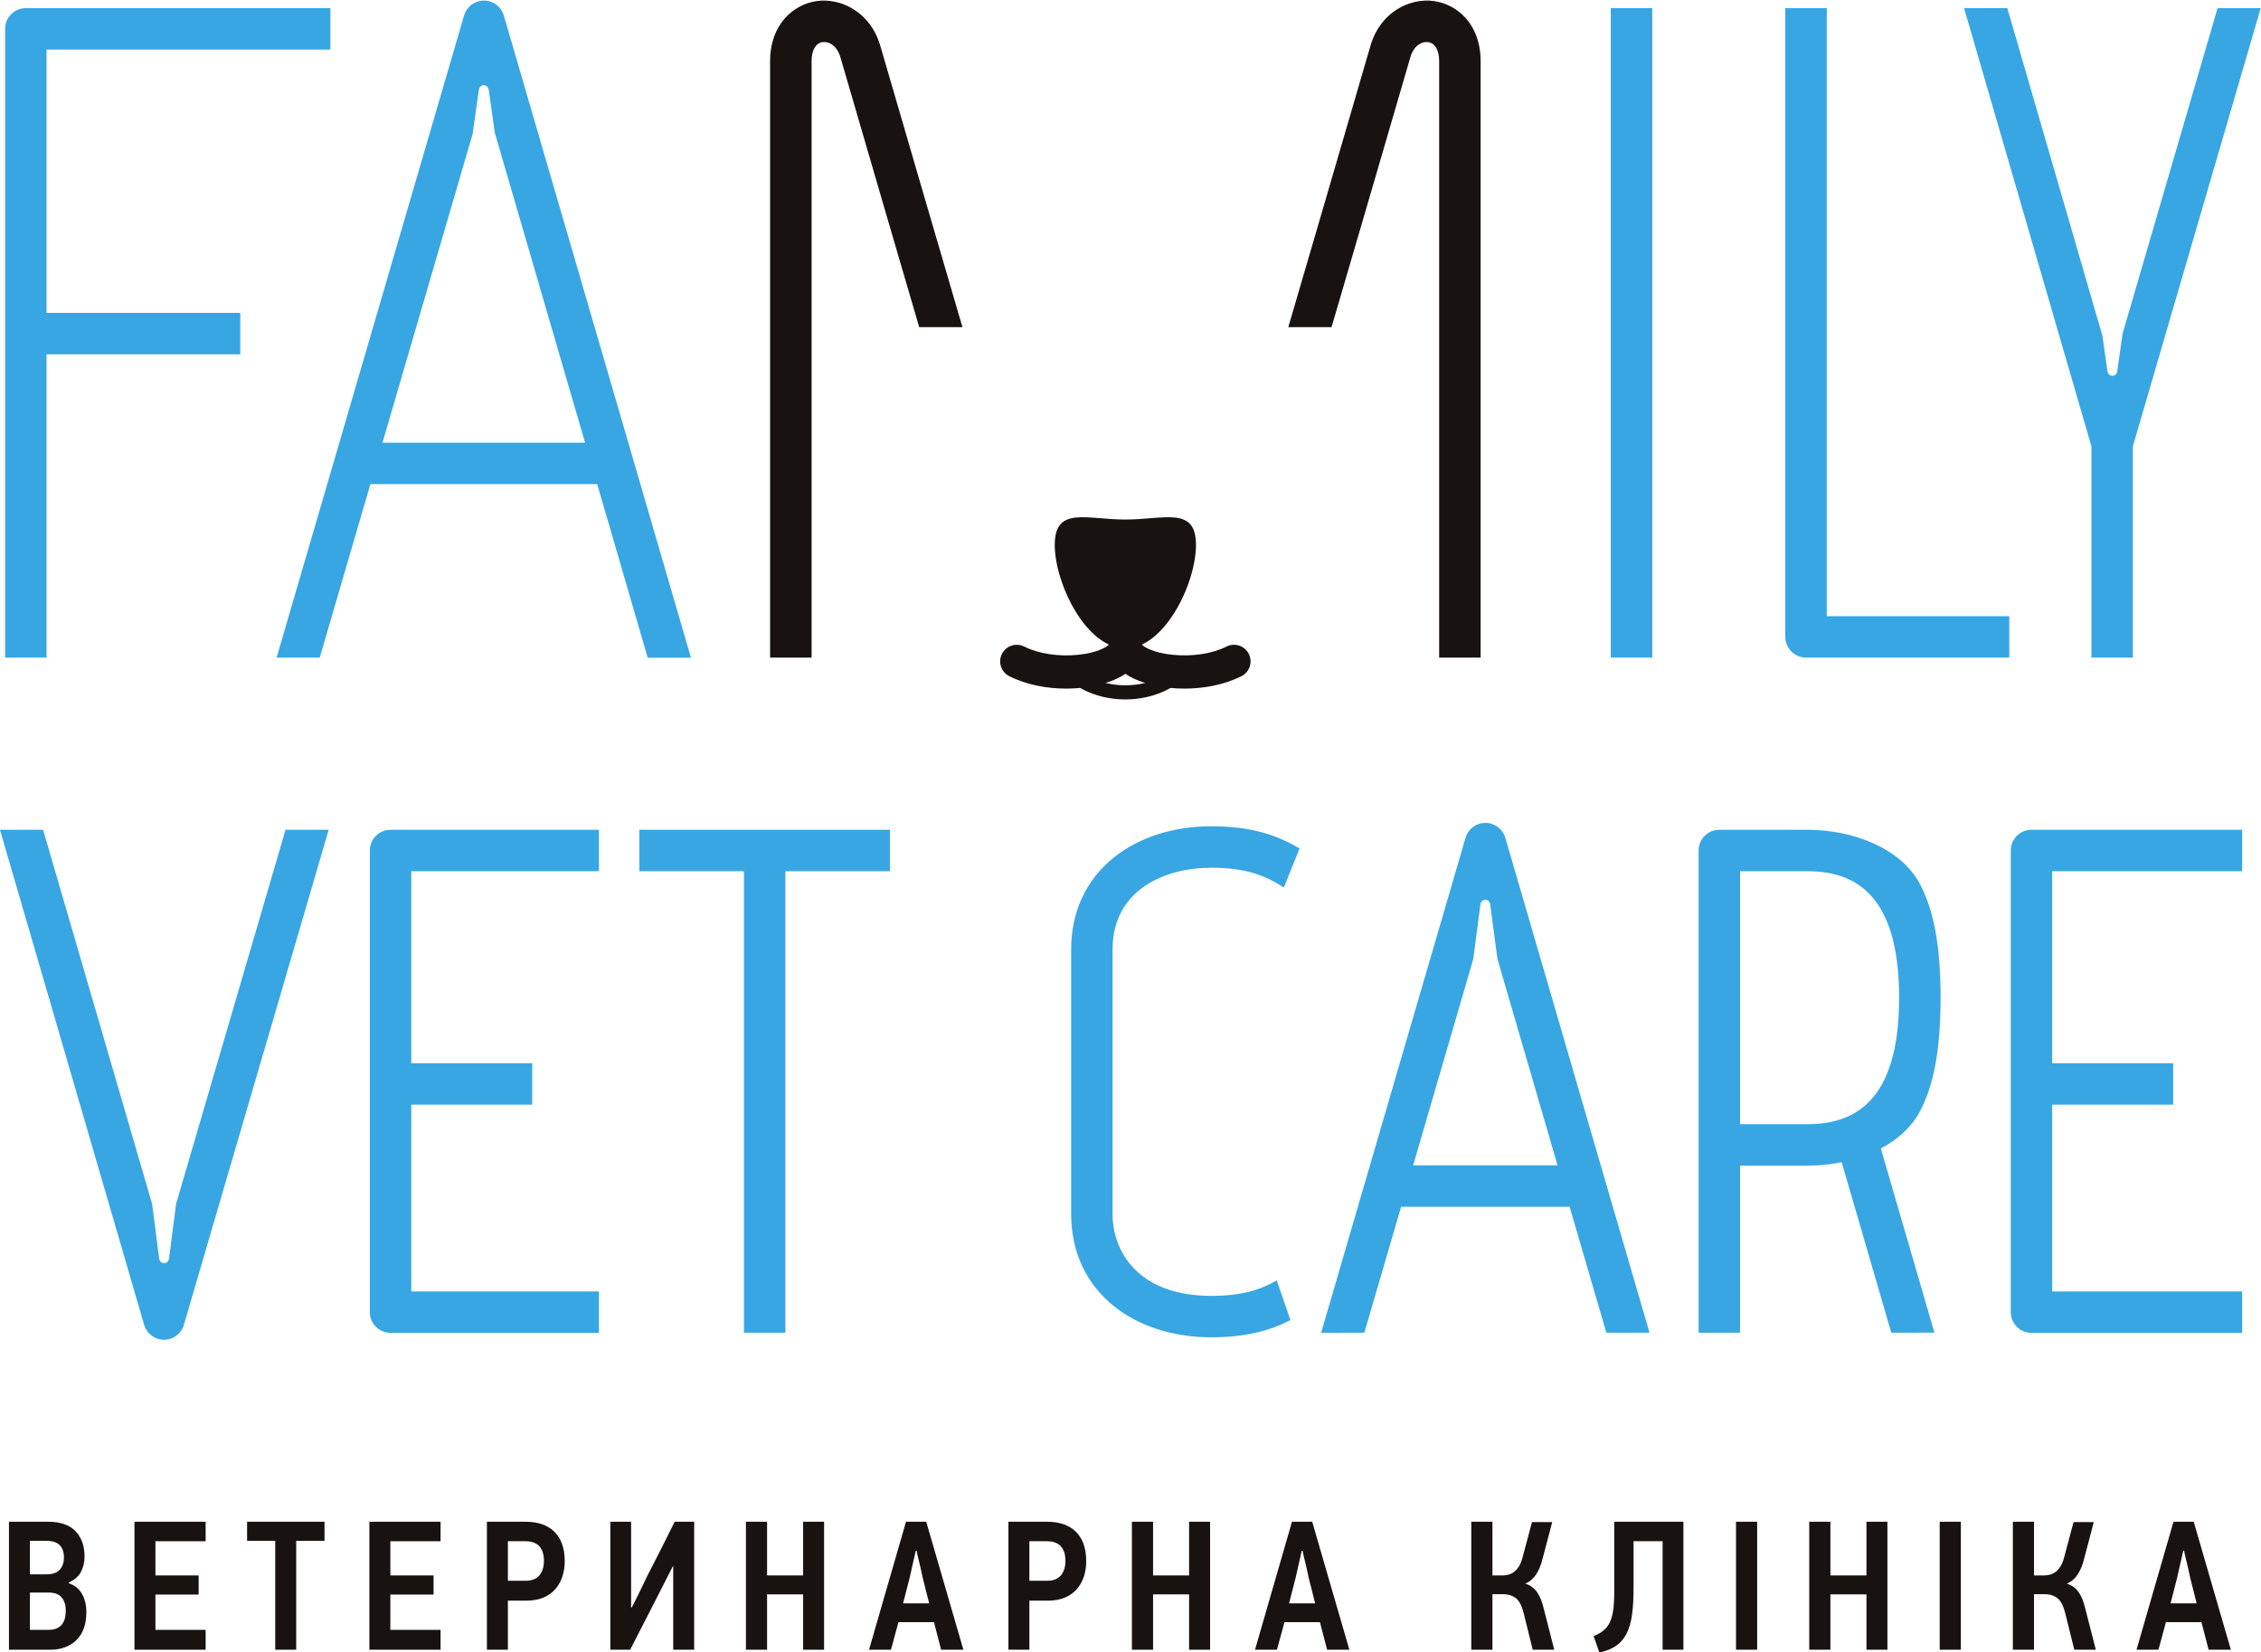 <?xml version="1.0" encoding="UTF-8" standalone="no"?>
<!-- Created with Inkscape (http://www.inkscape.org/) -->

<svg
   xmlns:dc="http://purl.org/dc/elements/1.1/"
   xmlns:cc="http://creativecommons.org/ns#"
   xmlns:rdf="http://www.w3.org/1999/02/22-rdf-syntax-ns#"
   xmlns:svg="http://www.w3.org/2000/svg"
   xmlns="http://www.w3.org/2000/svg"
   version="1.1"
   width="3837.276"
   height="2804.41"
   id="svg2">
  <defs
     id="defs4" />
  <g
     transform="translate(1828.995,4471.776)"
     id="layer1">
    <g
       transform="matrix(1.25,0,0,-1.25,-2310.357,4530.429)"
       id="g2993">
      <g
         transform="scale(0.542,0.542)"
         id="g2995">
        <g
           transform="translate(-591.91,-28.759)"
           id="g3701">
          <path
             d="m 1467.21,9280.62 c 0,13.56 -3.38,24.52 -10.13,32.86 -6.76,8.34 -17.97,12.5 -33.63,12.5 l -46.07,0 0,-93.53 46.53,0 c 8.29,0 15.2,1.24 20.73,3.71 5.53,2.47 9.98,5.94 13.36,10.43 3.38,4.46 5.76,9.64 7.14,15.51 1.38,5.85 2.07,12.03 2.07,18.52 z m -4.6,133.36 c 0,12.9 -3.46,23.03 -10.37,30.41 -6.91,7.36 -18.04,11.05 -33.4,11.05 l -41.46,0 0,-83.85 41.92,0 c 15.04,0 26.03,3.93 32.94,11.75 6.91,7.84 10.37,18.04 10.37,30.64 z m 56.2,-136.37 c 0,-30.71 -8.22,-54.22 -24.65,-70.48 -16.43,-16.29 -38.46,-24.42 -66.11,-24.42 l -103.19,0 0,320.64 98.13,0 c 30.4,0 53.21,-7.83 68.41,-23.49 15.2,-15.66 22.8,-37.02 22.8,-64.03 0,-13.53 -2.84,-25.96 -8.52,-37.32 -5.68,-11.37 -15.89,-20.44 -30.63,-27.19 l 0,-2.29 c 7.66,-2.48 14.27,-6.07 19.81,-10.83 5.52,-4.78 10.05,-10.37 13.59,-16.82 3.52,-6.45 6.14,-13.44 7.83,-20.96 1.68,-7.53 2.53,-15.13 2.53,-22.81"
             id="path3317"
             style="fill:#181210;fill-opacity:1;fill-rule:nonzero;stroke:none" />
          <path
             d="m 1639.23,9182.71 0,320.64 178.29,0 0,-48.83 -125.77,0 0,-85.7 108.27,0 0,-47.91 -108.27,0 0,-88.46 125.77,0 0,-49.74 -178.29,0"
             id="path3319"
             style="fill:#181210;fill-opacity:1;fill-rule:nonzero;stroke:none" />
          <path
             d="m 2044.41,9455.44 0,-272.73 -52.52,0 0,272.73 -70.49,0 0,47.91 193.96,0 0,-47.91 -70.95,0"
             id="path3321"
             style="fill:#181210;fill-opacity:1;fill-rule:nonzero;stroke:none" />
          <path
             d="m 2227.73,9182.71 0,320.64 178.28,0 0,-48.83 -125.78,0 0,-85.7 108.27,0 0,-47.91 -108.27,0 0,-88.46 125.78,0 0,-49.74 -178.28,0"
             id="path3323"
             style="fill:#181210;fill-opacity:1;fill-rule:nonzero;stroke:none" />
          <path
             d="m 2664.97,9405.46 c 0,15.88 -3.86,28.04 -11.53,36.45 -7.67,8.4 -19.35,12.61 -35.01,12.61 l -43.76,0 0,-99.06 44.22,0 c 15.66,0 27.26,4.51 34.79,13.53 7.53,9.02 11.29,21.18 11.29,36.47 z m 52.06,-1.16 c 0,-13.82 -2.01,-26.71 -5.99,-38.69 -4.01,-11.99 -9.91,-22.43 -17.75,-31.34 -7.83,-8.91 -17.73,-15.88 -29.7,-20.96 -11.98,-5.05 -25.96,-7.6 -41.94,-7.6 l -46.98,0 0,-123 -52.53,0 0,320.64 96.75,0 c 15.05,0 28.57,-1.99 40.55,-5.98 11.97,-4 22.26,-10.07 30.86,-18.21 8.59,-8.14 15.2,-18.43 19.81,-30.86 4.62,-12.44 6.92,-27.1 6.92,-44"
             id="path3325"
             style="fill:#181210;fill-opacity:1;fill-rule:nonzero;stroke:none" />
          <path
             d="m 2831.28,9182.71 0,320.64 52.06,0 0,-214.69 c 0.3,0 0.52,-0.07 0.68,-0.21 0.15,-0.17 0.39,-0.25 0.71,-0.25 7.04,13.21 13.72,26.42 20.03,39.63 6.29,13.19 12.67,26.4 19.11,39.61 11.68,22.73 23.19,45.31 34.56,67.72 11.36,22.43 22.72,45.16 34.09,68.19 l 48.83,0 0,-320.64 -52.52,0 0,209.15 -0.92,0 c -5.23,-10.13 -10.45,-20.42 -15.67,-30.86 -5.22,-10.44 -10.44,-20.73 -15.66,-30.86 l -75.54,-147.43 -49.76,0"
             id="path3327"
             style="fill:#181210;fill-opacity:1;fill-rule:nonzero;stroke:none" />
          <path
             d="m 3314.27,9182.71 0,138.67 -90.3,0 0,-138.67 -52.99,0 0,320.64 52.99,0 0,-134.53 90.3,0 0,134.53 52.51,0 0,-320.64 -52.51,0"
             id="path3329"
             style="fill:#181210;fill-opacity:1;fill-rule:nonzero;stroke:none" />
          <path
             d="m 3581.18,9363.3 -16.58,-64.49 65.41,0 -16.12,64.03 c -0.61,2.77 -1.6,7.37 -2.99,13.82 -1.38,6.46 -2.92,13.21 -4.61,20.28 -1.68,7.04 -3.3,13.74 -4.83,20.03 -1.53,6.29 -2.46,10.83 -2.77,13.6 l -2.31,0 -15.2,-67.27 z m 60.82,-111.5 -88.91,0 c -0.63,-2.74 -1.85,-7.35 -3.7,-13.81 -1.84,-6.44 -3.76,-13.36 -5.75,-20.74 -1.99,-7.36 -3.84,-14.28 -5.53,-20.71 -1.68,-6.46 -2.99,-11.08 -3.91,-13.83 l -54.83,0 92.61,320.64 50.67,0 93.06,-320.64 -55.74,0 -17.97,69.09"
             id="path3331"
             style="fill:#181210;fill-opacity:1;fill-rule:nonzero;stroke:none" />
          <path
             d="m 3971.34,9405.46 c 0,15.88 -3.84,28.04 -11.51,36.45 -7.67,8.4 -19.35,12.61 -35.01,12.61 l -43.77,0 0,-99.06 44.23,0 c 15.66,0 27.24,4.51 34.77,13.53 7.53,9.02 11.29,21.18 11.29,36.47 z m 52.06,-1.16 c 0,-13.82 -1.99,-26.71 -5.99,-38.69 -3.99,-11.99 -9.91,-22.43 -17.73,-31.34 -7.84,-8.91 -17.73,-15.88 -29.72,-20.96 -11.98,-5.05 -25.96,-7.6 -41.92,-7.6 l -46.99,0 0,-123 -52.51,0 0,320.64 96.74,0 c 15.03,0 28.56,-1.99 40.53,-5.98 11.99,-4 22.26,-10.07 30.88,-18.21 8.6,-8.14 15.2,-18.43 19.79,-30.86 4.62,-12.44 6.92,-27.1 6.92,-44"
             id="path3333"
             style="fill:#181210;fill-opacity:1;fill-rule:nonzero;stroke:none" />
          <path
             d="m 4281.16,9182.71 0,138.67 -90.28,0 0,-138.67 -52.99,0 0,320.64 52.99,0 0,-134.53 90.28,0 0,134.53 52.52,0 0,-320.64 -52.52,0"
             id="path3335"
             style="fill:#181210;fill-opacity:1;fill-rule:nonzero;stroke:none" />
          <path
             d="m 4548.09,9363.3 -16.59,-64.49 65.42,0 -16.12,64.03 c -0.63,2.77 -1.61,7.37 -2.99,13.82 -1.38,6.46 -2.93,13.21 -4.61,20.28 -1.7,7.04 -3.31,13.74 -4.84,20.03 -1.55,6.29 -2.47,10.83 -2.77,13.6 l -2.3,0 -15.2,-67.27 z m 60.8,-111.5 -88.9,0 c -0.63,-2.74 -1.84,-7.35 -3.69,-13.81 -1.84,-6.44 -3.76,-13.36 -5.75,-20.74 -2.01,-7.36 -3.86,-14.28 -5.54,-20.71 -1.7,-6.46 -2.99,-11.08 -3.91,-13.83 l -54.83,0 92.59,320.64 50.68,0 93.07,-320.64 -55.75,0 -17.97,69.09"
             id="path3337"
             style="fill:#181210;fill-opacity:1;fill-rule:nonzero;stroke:none" />
          <path
             d="m 4988.04,9182.71 0,320.64 52.98,0 0,-134.53 25.33,0 c 4.61,0 9.37,0.61 14.28,1.85 4.93,1.23 9.61,3.47 14.06,6.67 4.45,3.23 8.6,7.85 12.44,13.84 3.83,5.98 6.98,13.73 9.44,23.27 l 23.5,87.98 50.68,0 -24.89,-94.44 c -3.98,-15.67 -9.66,-28.65 -17.04,-38.93 -7.36,-10.29 -15.98,-17.12 -25.79,-20.49 12.89,-4.32 22.87,-11.61 29.94,-21.9 7.06,-10.29 12.43,-23.41 16.12,-39.39 l 26.73,-104.57 -53.9,0 -22.58,91.22 c -4.91,19.35 -11.68,32.17 -20.28,38.46 -8.6,6.29 -18.72,9.45 -30.4,9.45 l -27.64,0 0,-139.13 -52.98,0"
             id="path3339"
             style="fill:#181210;fill-opacity:1;fill-rule:nonzero;stroke:none" />
          <path
             d="m 5394.51,9335.65 c 0,-25.49 -1.31,-47.52 -3.91,-66.1 -2.62,-18.59 -7.23,-34.26 -13.82,-46.98 -6.62,-12.75 -15.44,-22.9 -26.49,-30.43 -11.07,-7.52 -24.89,-12.96 -41.47,-16.34 l -14.28,40.99 c 9.83,4 18.04,8.69 24.64,14.06 6.61,5.36 11.91,12.21 15.91,20.49 3.98,8.3 6.82,18.58 8.52,30.89 1.68,12.27 2.53,27.63 2.53,46.06 l 0,175.06 173.23,0 0,-320.64 -52.07,0 0,271.81 -72.79,0 0,-118.87"
             id="path3341"
             style="fill:#181210;fill-opacity:1;fill-rule:nonzero;stroke:none" />
          <path
             d="m 5651.16,9182.71 52.984,0 0,320.633 -52.984,0 0,-320.633 z"
             id="path3343"
             style="fill:#181210;fill-opacity:1;fill-rule:nonzero;stroke:none" />
          <path
             d="m 5977.93,9182.71 0,138.67 -90.3,0 0,-138.67 -52.99,0 0,320.64 52.99,0 0,-134.53 90.3,0 0,134.53 52.53,0 0,-320.64 -52.53,0"
             id="path3345"
             style="fill:#181210;fill-opacity:1;fill-rule:nonzero;stroke:none" />
          <path
             d="m 6161.42,9182.71 52.984,0 0,320.633 -52.984,0 0,-320.633 z"
             id="path3347"
             style="fill:#181210;fill-opacity:1;fill-rule:nonzero;stroke:none" />
          <path
             d="m 6344.68,9182.71 0,320.64 52.99,0 0,-134.53 25.33,0 c 4.61,0 9.37,0.61 14.27,1.85 4.93,1.23 9.62,3.47 14.06,6.67 4.45,3.23 8.6,7.85 12.44,13.84 3.84,5.98 6.99,13.73 9.44,23.27 l 23.5,87.98 50.68,0 -24.89,-94.44 c -3.98,-15.67 -9.66,-28.65 -17.04,-38.93 -7.36,-10.29 -15.96,-17.12 -25.79,-20.49 12.89,-4.32 22.87,-11.61 29.94,-21.9 7.07,-10.29 12.43,-23.41 16.12,-39.39 l 26.73,-104.57 -53.9,0 -22.58,91.22 c -4.91,19.35 -11.68,32.17 -20.28,38.46 -8.59,6.29 -18.72,9.45 -30.4,9.45 l -27.63,0 0,-139.13 -52.99,0"
             id="path3349"
             style="fill:#181210;fill-opacity:1;fill-rule:nonzero;stroke:none" />
          <path
             d="m 6756.26,9363.3 -16.58,-64.49 65.41,0 -16.12,64.03 c -0.61,2.77 -1.6,7.37 -2.99,13.82 -1.38,6.46 -2.91,13.21 -4.61,20.28 -1.68,7.04 -3.3,13.74 -4.83,20.03 -1.54,6.29 -2.46,10.83 -2.77,13.6 l -2.31,0 -15.2,-67.27 z m 60.83,-111.5 -88.93,0 c -0.62,-2.74 -1.84,-7.35 -3.68,-13.81 -1.85,-6.44 -3.77,-13.36 -5.76,-20.74 -2.01,-7.36 -3.84,-14.28 -5.53,-20.71 -1.68,-6.46 -2.99,-11.08 -3.92,-13.83 l -54.82,0 92.61,320.64 50.67,0 93.06,-320.64 -55.74,0 -17.96,69.09"
             id="path3351"
             style="fill:#181210;fill-opacity:1;fill-rule:nonzero;stroke:none" />
          <path
             d="m 4298.36,11951 c 0,-97.7 -79.22,-259.5 -176.92,-259.5 -97.54,0 -176.85,161.8 -176.85,259.5 0,97.6 79.31,63.4 176.85,63.4 97.7,0 176.92,34.2 176.92,-63.4"
             id="path3353"
             style="fill:#181210;fill-opacity:1;fill-rule:nonzero;stroke:none" />
          <path
             d="m 4269.59,11590.8 c -55.84,0 -108.69,12.6 -142.14,33.3 -41.4,25.4 -47.45,57.8 -47.45,74.8 0,23 18.63,41.5 41.44,41.5 22.28,0 40.34,-17.3 41.49,-39.4 4.85,-5.9 28.85,-20.6 76.96,-25.5 48.97,-5 99.47,2.7 134.91,20.6 20.5,10.4 45.61,2.1 55.88,-18.4 10.3,-20.6 2,-45.4 -18.35,-55.8 -43.17,-21.6 -94.2,-31.1 -142.74,-31.1"
             id="path3355"
             style="fill:#181210;fill-opacity:1;fill-rule:nonzero;stroke:none" />
          <path
             d="m 3973.34,11590.8 c -48.58,0 -99.57,9.5 -142.68,31.1 -20.41,10.4 -28.69,35.2 -18.36,55.8 10.33,20.5 35.33,28.8 55.83,18.4 35.49,-17.9 85.94,-25.6 134.91,-20.6 48.16,4.9 72.11,19.6 76.96,25.5 1.14,22.1 19.21,39.4 41.44,39.4 23.02,0 41.54,-18.5 41.54,-41.5 0,-17 -6.16,-49.4 -47.43,-74.8 -33.61,-20.7 -86.32,-33.3 -142.21,-33.3"
             id="path3357"
             style="fill:#181210;fill-opacity:1;fill-rule:nonzero;stroke:none" />
          <path
             d="m 4121.44,11563.7 c -57.19,0 -111.32,19.8 -148.16,54.5 -7.14,6.8 -7.4,17.9 -0.83,25.1 6.68,7.1 17.89,7.4 25.05,0.7 30.48,-28.5 75.62,-44.9 123.94,-44.9 49.16,0 94.82,16.9 125.44,46.3 7.01,6.8 18.29,6.6 25.11,-0.5 6.74,-7 6.53,-18.3 -0.63,-25.1 -36.84,-35.6 -91.63,-56.1 -149.92,-56.1"
             id="path3359"
             style="fill:#181210;fill-opacity:1;fill-rule:nonzero;stroke:none" />
          <path
             d="m 3335.47,11668.5 -103.94,0 0,1494.3 c 0,92.8 58.76,142.5 116.95,150.7 60.52,8.4 134.78,-27.4 159.31,-112.8 30.02,-104.3 205.55,-704.2 205.55,-704.2 l -108.32,0 c -0.26,1.1 -167.11,570.9 -197.11,675.5 -8.5,29.8 -28.87,40.8 -45.03,38.6 -17.17,-2.5 -27.41,-20.3 -27.41,-47.8 l 0,-1494.3"
             id="path3361"
             style="fill:#181210;fill-opacity:1;fill-rule:nonzero;stroke:none" />
          <path
             d="m 4907.55,11668.5 103.86,0 0,1494.3 c 0,92.8 -58.66,142.5 -116.85,150.7 -60.75,8.4 -134.89,-27.4 -159.31,-112.8 -30.06,-104.3 -205.61,-704.2 -205.61,-704.2 l 108.33,0 c 0.31,1.1 167.16,570.9 197.21,675.5 8.45,29.8 28.65,40.8 44.83,38.6 17.21,-2.5 27.54,-20.3 27.54,-47.8 l 0,-1494.3"
             id="path3363"
             style="fill:#181210;fill-opacity:1;fill-rule:nonzero;stroke:none" />
          <path
             d="m 1419.01,12428.4 485.32,0 0,103.8 -485.32,0 0,659.8 711.04,0 0,103.8 -762.96,0 c -28.65,0 -51.82,-23.2 -51.82,-51.9 l 0,-1575.4 103.74,0 0,759.9"
             id="path3365"
             style="fill:#38a6e3;fill-opacity:1;fill-rule:nonzero;stroke:none" />
          <path
             d="m 2903.96,11133.3 261.97,0 0,-1156.26 103.85,0 0,1156.26 262.02,0 0,103.8 -627.84,0 0,-103.8"
             id="path3367"
             style="fill:#38a6e3;fill-opacity:1;fill-rule:nonzero;stroke:none" />
          <path
             d="m 2228.78,11185.2 0,-1156.7 c 0,-28.64 23.21,-51.92 51.92,-51.92 l 522.08,0 0,103.82 -470.1,0 0,468 302.94,0 0,103.8 -302.94,0 0,481.1 470.1,0 0,103.8 -522.08,0 c -28.71,0 -51.92,-23.2 -51.92,-51.9"
             id="path3369"
             style="fill:#38a6e3;fill-opacity:1;fill-rule:nonzero;stroke:none" />
          <path
             d="m 1743.5,10299.7 -17.79,-138.1 c 0,-0.2 -0.26,-0.4 -0.26,-0.7 -0.16,-0.7 -0.42,-1.3 -0.74,-2 -0.26,-0.8 -0.52,-1.5 -1.04,-2.2 -0.31,-0.5 -0.78,-1 -1.3,-1.5 -0.47,-0.7 -1.2,-1.2 -1.94,-1.8 -0.47,-0.3 -0.88,-0.6 -1.51,-0.9 -0.83,-0.4 -1.67,-0.8 -2.66,-0.9 -0.37,0 -0.57,-0.4 -1.1,-0.4 -0.46,-0.1 -0.93,-0.1 -1.72,-0.1 l 0,0 c -0.52,0 -1.09,0 -1.62,0.1 -0.46,0 -0.73,0.4 -1.04,0.4 -0.99,0.1 -1.88,0.5 -2.77,0.9 -0.36,0.3 -0.99,0.6 -1.56,0.9 -0.68,0.6 -1.36,1.1 -1.93,1.8 -0.42,0.5 -0.79,1 -1.2,1.5 -0.42,0.7 -0.73,1.4 -1.1,2.2 -0.21,0.7 -0.47,1.3 -0.68,2 0,0.3 -0.15,0.5 -0.2,0.7 l -17.9,138.1 -273.04,937.4 -108.07,0 361.17,-1240.37 c 6.47,-22.12 26.82,-37.36 49.79,-37.47 l 0,0 c 23.16,0 43.41,15.35 49.78,37.47 l 362.79,1240.37 -108.18,0 -274.18,-937.4"
             id="path3371"
             style="fill:#38a6e3;fill-opacity:1;fill-rule:nonzero;stroke:none" />
          <path
             d="m 2486.26,12980 15.92,112.4 c 0.11,0.2 0.21,0.4 0.37,0.6 0.06,0.9 0.41,1.7 0.78,2.5 0.31,0.6 0.57,1.3 0.94,1.9 0.48,0.7 1.14,1.4 1.62,1.9 0.52,0.5 1,0.9 1.52,1.4 0.77,0.5 1.56,0.6 2.34,1.1 0.79,0.3 1.36,0.5 2.19,0.7 0,0 0.37,0.2 0.74,0.3 0.52,0.1 1.2,-0.1 1.61,-0.1 0.62,0 1.1,0.2 1.82,0.1 0.32,-0.1 0.43,-0.2 0.63,-0.3 0.79,-0.2 1.37,-0.4 2.14,-0.7 0.79,-0.4 1.68,-0.6 2.4,-1.1 0.48,-0.4 0.85,-0.8 1.25,-1.2 0.63,-0.7 1.42,-1.3 1.94,-2.2 0.41,-0.5 0.57,-1.1 0.77,-1.6 0.48,-0.9 0.85,-1.8 1,-2.7 0,-0.2 0.11,-0.4 0.31,-0.6 l 15.3,-108.6 226.17,-776.8 -507.47,0 225.71,773 z m -382.89,-1311.5 126.92,434.7 568.04,0 126.61,-435 108.38,0 -468.82,1609.1 c -6.47,22.1 -26.62,37.4 -49.73,37.4 l 0,0 c -23.12,0 -43.43,-15.2 -49.85,-37.3 l -469.67,-1608.9 108.12,0"
             id="path3373"
             style="fill:#38a6e3;fill-opacity:1;fill-rule:nonzero;stroke:none" />
          <path
             d="m 6541.43,11668.5 103.85,0 0,529.3 320.31,1097.9 -108.09,0.1 -237.96,-815.5 -13.5,-95.3 c -0.06,-0.2 -0.11,-0.5 -0.11,-0.5 -0.26,-0.9 -0.43,-1.5 -0.78,-2.2 -0.27,-0.7 -0.59,-1.5 -1.16,-2.2 -0.26,-0.5 -0.72,-1 -1.14,-1.5 -0.63,-0.7 -1.2,-1.2 -1.94,-1.7 -0.52,-0.4 -1.03,-0.7 -1.61,-1 -0.79,-0.4 -1.67,-0.7 -2.56,-0.8 -0.42,-0.2 -0.72,-0.5 -1.03,-0.5 -0.63,0 -1.16,-0.1 -1.79,-0.1 l 0,0 c -0.63,0 -1.2,0.1 -1.72,0.1 -0.42,0 -0.68,0.3 -1.14,0.5 -0.89,0.1 -1.68,0.4 -2.62,0.8 -0.52,0.3 -1.03,0.6 -1.61,1 -0.62,0.5 -1.31,1 -1.82,1.7 -0.48,0.5 -0.89,1 -1.2,1.5 -0.43,0.7 -0.85,1.5 -1.17,2.2 -0.19,0.7 -0.46,1.3 -0.57,2 -0.2,0.2 -0.2,0.5 -0.31,0.7 l -12.62,89.5 -238.39,821.4 -108.29,-0.1 318.97,-1097.9 0,-529.4"
             id="path3375"
             style="fill:#38a6e3;fill-opacity:1;fill-rule:nonzero;stroke:none" />
          <path
             d="m 5878.52,13295.8 -103.85,0 0,-1575.4 c 0,-28.6 23.32,-51.9 51.88,-51.9 l 509.22,0 0,103.8 -457.25,0 0,1523.5"
             id="path3377"
             style="fill:#38a6e3;fill-opacity:1;fill-rule:nonzero;stroke:none" />
          <path
             d="m 5829.63,10499.4 -168.31,0 0,633.9 168.31,0 c 115.43,0 230.12,-53.9 230.12,-316.9 0,-263.1 -114.69,-317 -230.12,-317 z m 282.05,31.8 c 35.39,66.2 51.93,156.8 51.93,285.2 0,128.2 -16.54,218.9 -51.93,285.1 -47.96,90 -167.88,135.6 -282.05,135.6 l -220.18,0 c -28.71,0 -51.97,-23.2 -51.97,-51.9 l 0,-1208.16 103.84,0 0,418.46 169.86,0 0,0.1 c 28.24,0.1 56.84,2.9 84.66,8.6 l 124.25,-427.16 108.12,0.11 -134.26,461.45 c 42.05,22.3 76.76,53.1 97.73,92.6"
             id="path3379"
             style="fill:#38a6e3;fill-opacity:1;fill-rule:nonzero;stroke:none" />
          <path
             d="m 6339.46,11185.2 0,-1156.7 c 0,-28.64 23.17,-51.92 51.82,-51.92 l 527.81,0 0,103.82 -475.88,0 0,468 303.05,0 0,103.8 -303.05,0 0,481.1 475.88,0 0,103.8 -527.81,0 c -28.65,0 -51.82,-23.2 -51.82,-51.9"
             id="path3381"
             style="fill:#38a6e3;fill-opacity:1;fill-rule:nonzero;stroke:none" />
          <path
             d="m 4336.34,11142 c 84.64,0 134.12,-18.2 182.12,-49.6 l 39.4,97.8 c -56.47,33.7 -121.7,55.7 -221.52,55.7 -94.82,0 -181.46,-27.9 -243.92,-78.4 -69.87,-56.3 -106.76,-136.1 -106.76,-230.8 l 0,-662 c 0,-94.7 36.89,-174.5 106.76,-230.9 62.46,-50.58 149.1,-78.33 243.92,-78.33 86.67,0 147.16,16.64 198.61,43.03 l -34.13,99.6 c -43,-24.7 -90.28,-38.8 -164.48,-38.8 -182.23,0 -246.95,110.6 -246.95,205.4 l 0,662 c 0,151.5 133.03,205.3 246.95,205.3"
             id="path3383"
             style="fill:#38a6e3;fill-opacity:1;fill-rule:nonzero;stroke:none" />
          <path
             d="m 5337.47,11668.5 103.844,0 0,1627.25 -103.844,0 0,-1627.25 z"
             id="path3385"
             style="fill:#38a6e3;fill-opacity:1;fill-rule:nonzero;stroke:none" />
          <path
             d="m 4842.43,10396.3 150.66,517.2 17.96,137.9 c 0.09,0.2 0.25,0.4 0.36,0.6 0,0.9 0.47,1.7 0.83,2.6 0.32,0.6 0.52,1.2 0.78,1.8 0.53,0.7 1.25,1.4 1.94,1.9 0.46,0.5 0.83,1.1 1.45,1.4 0.63,0.5 1.26,0.7 2,1 0.82,0.3 1.6,0.7 2.54,0.9 0.26,0 0.37,0.1 0.37,0.1 0.89,0.2 1.31,0 1.88,0 0.57,0 1.15,0.2 1.77,0.1 0.17,-0.1 0.32,-0.2 0.32,-0.2 1.05,-0.2 1.93,-0.6 2.82,-0.9 0.63,-0.3 1.35,-0.5 1.88,-1 0.63,-0.3 0.98,-0.9 1.46,-1.4 0.77,-0.6 1.35,-1.2 1.88,-1.9 0.31,-0.6 0.57,-1.2 0.83,-1.8 0.43,-0.9 0.74,-1.7 0.94,-2.6 0.11,-0.2 0.2,-0.4 0.2,-0.6 l 18.18,-137.6 150.65,-517.5 -361.7,0 z m 180.98,858.1 c -23.07,0 -43.41,-15.2 -49.83,-37.4 l -361.7,-1240.16 108.24,0.2 92.15,315.46 422.07,0 92,-315.46 108.18,0 -361.21,1239.96 c -6.48,22.2 -26.88,37.4 -49.9,37.4"
             id="path3387"
             style="fill:#38a6e3;fill-opacity:1;fill-rule:nonzero;stroke:none" />
        </g>
      </g>
    </g>
  </g>
</svg>
